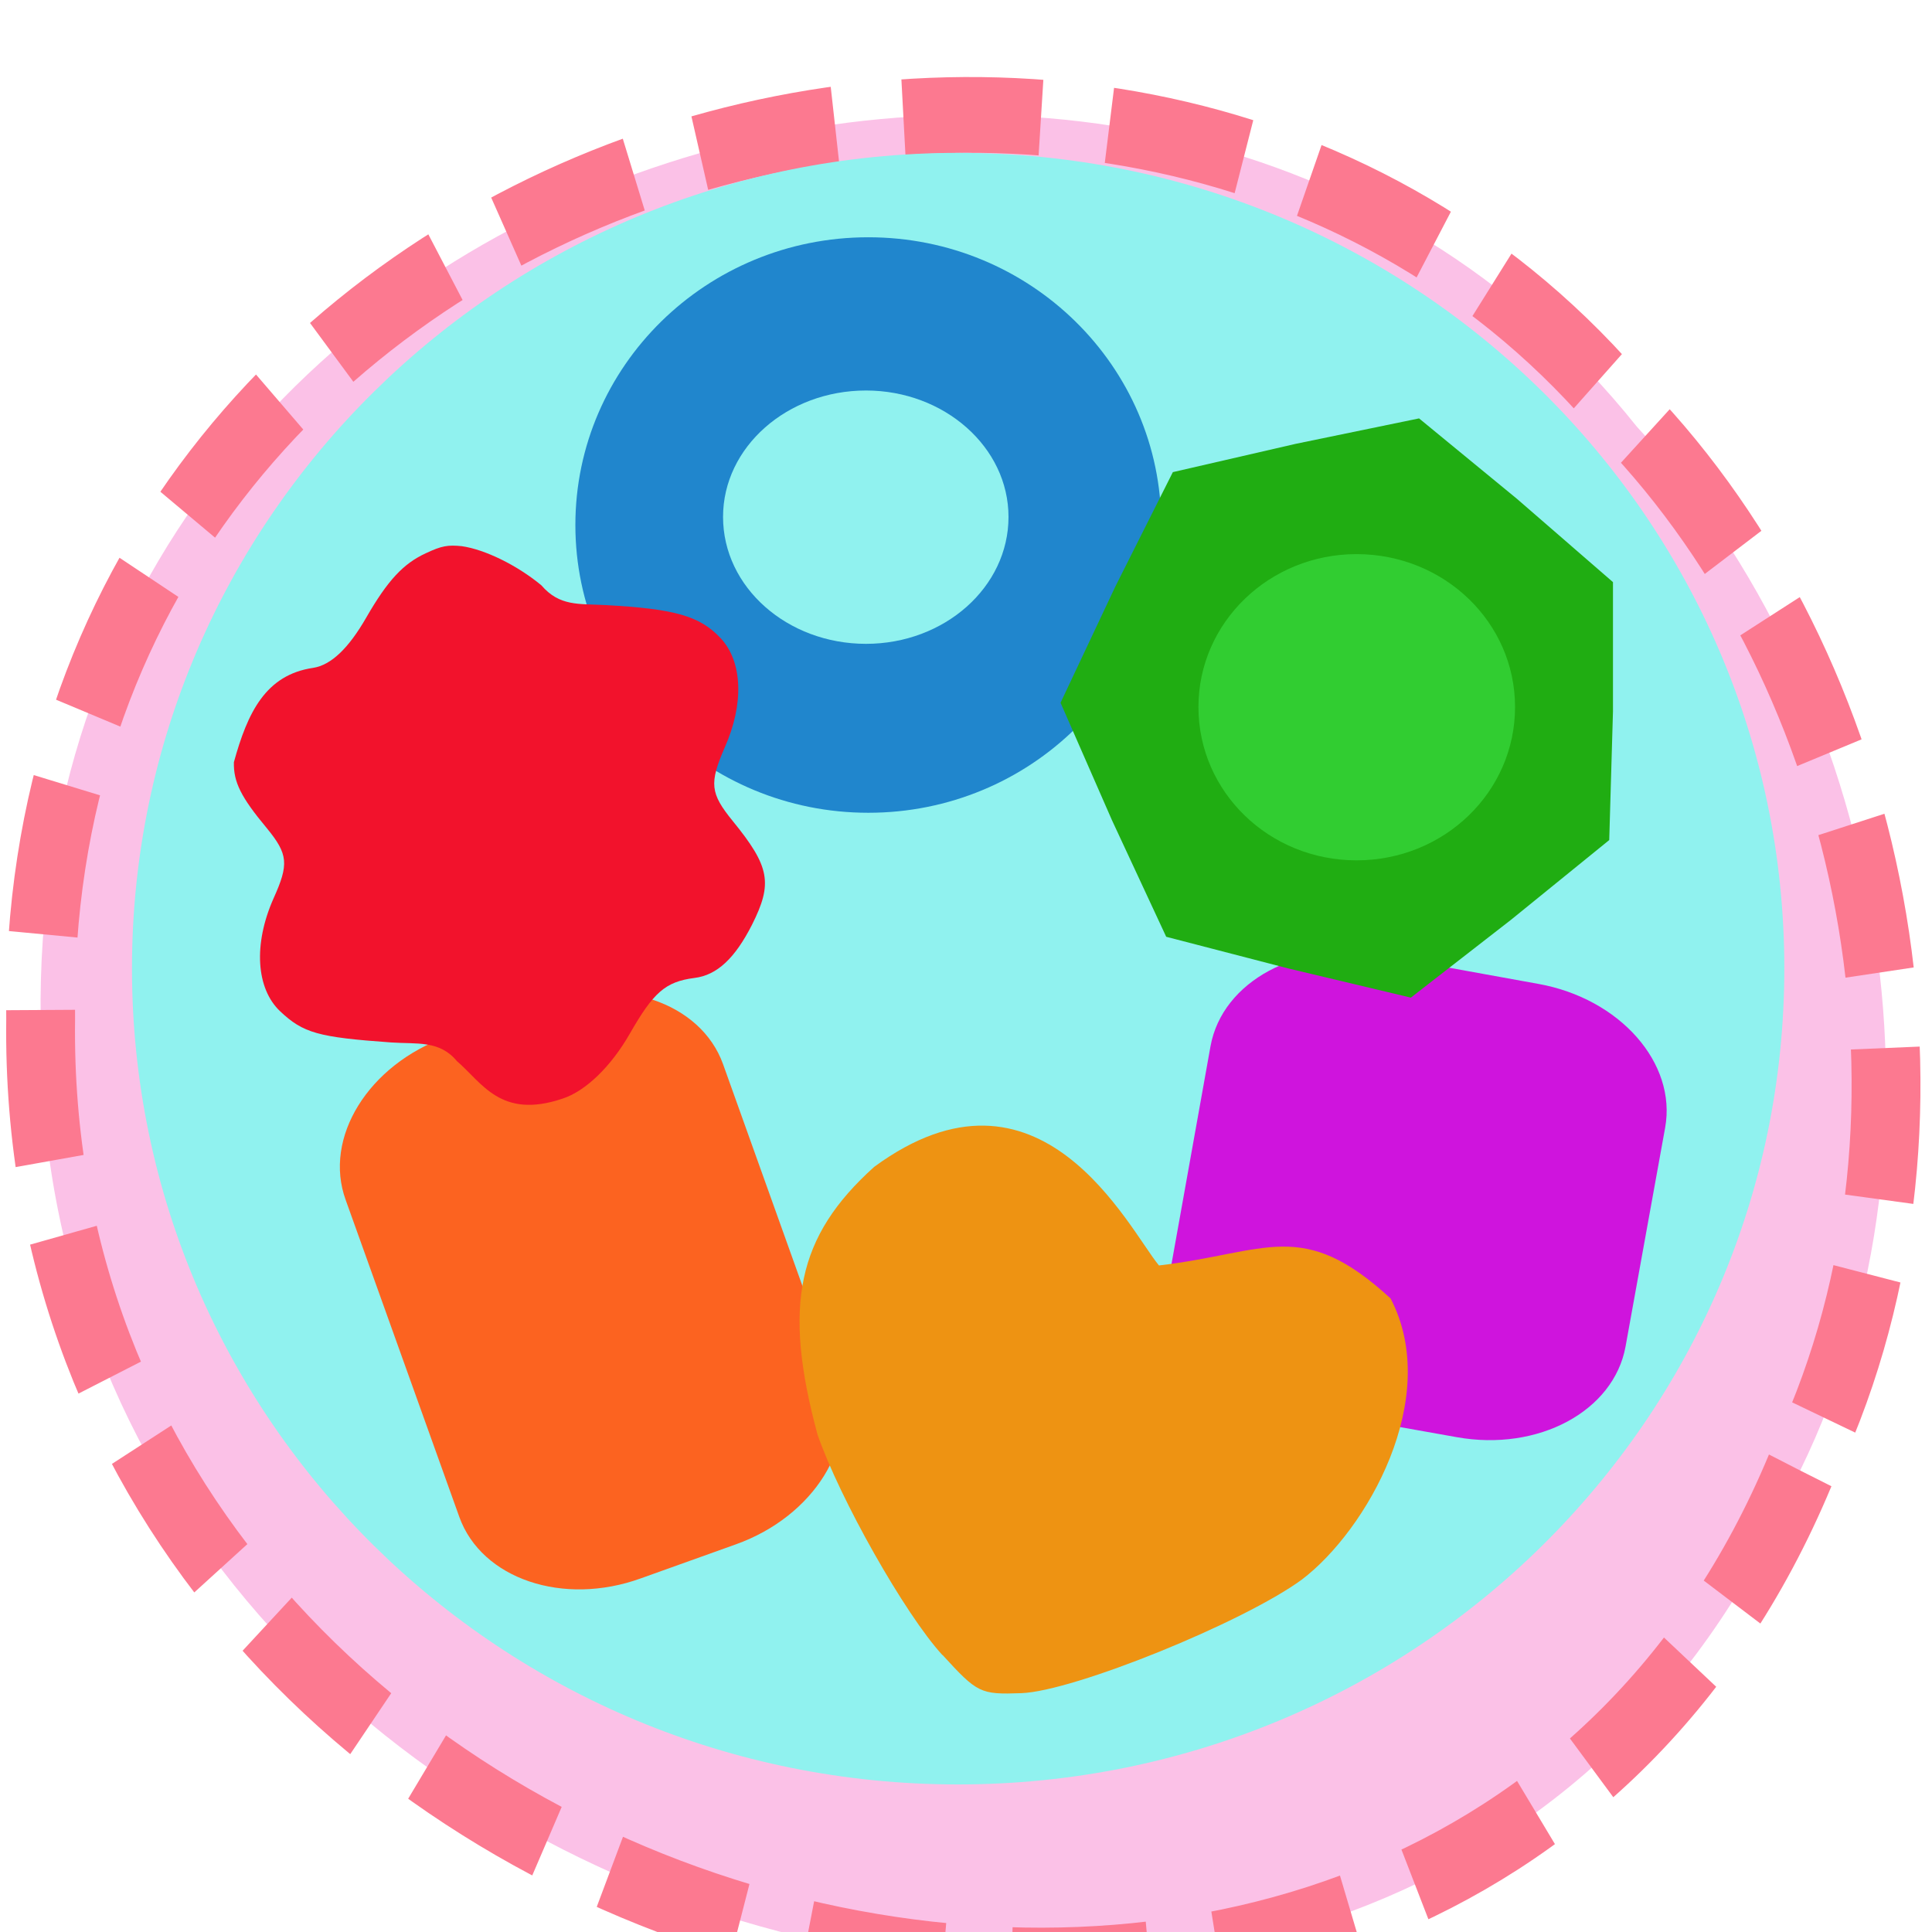 <svg xmlns="http://www.w3.org/2000/svg" viewBox="0 0 16 16"><path d="m -461.54 1509.48 c -102.66 -72.53 -252.14 71.25 -188.42 177.6 c 55.1 98.32 215.89 55.838 236.35 -48.3 c 13.03 -47.41 -5.303 -103.1 -47.926 -129.3" transform="matrix(0.05 -0.032 -0.029 -0.055 81.76 80.43)" stroke-dasharray="19.723 9.862" fill="#fbc1e7" stroke="#fc7990" stroke-width="9.862"/><path d="m 14.777 8.02 c 0 3.734 -3.063 6.758 -6.844 6.758 c -3.777 0 -6.84 -3.02 -6.84 -6.758 c 0 -3.73 3.063 -6.754 6.84 -6.754 c 3.781 0 6.844 3.02 6.844 6.754" fill="#90f2ef"/><path d="m 3.699 8.586 l 0.785 -0.281 c 0.648 -0.23 1.32 -0.004 1.504 0.508 l 0.941 2.629 c 0.188 0.512 -0.188 1.117 -0.836 1.348 l -0.785 0.281 c -0.645 0.234 -1.32 0.004 -1.504 -0.508 l -0.941 -2.625 c -0.188 -0.516 0.188 -1.121 0.836 -1.352" fill="#fc6320"/><path d="m 11.426 7.91 l 1.313 0.238 c 0.676 0.121 1.148 0.656 1.051 1.191 l -0.328 1.813 c -0.098 0.535 -0.723 0.871 -1.398 0.75 l -1.316 -0.234 c -0.676 -0.121 -1.145 -0.656 -1.047 -1.195 l 0.324 -1.809 c 0.098 -0.539 0.727 -0.875 1.402 -0.754" fill="#cf14dd"/><path d="m 9.617 4.348 c 0 1.316 -1.086 2.383 -2.426 2.383 c -1.34 0 -2.426 -1.066 -2.426 -2.383 c 0 -1.316 1.086 -2.383 2.426 -2.383 c 1.34 0 2.426 1.066 2.426 2.383" fill="#2086cd"/><path d="m 8.352 4.281 c 0 0.582 -0.531 1.051 -1.18 1.051 c -0.652 0 -1.184 -0.469 -1.184 -1.051 c 0 -0.578 0.531 -1.047 1.184 -1.047 c 0.648 0 1.18 0.469 1.18 1.047" fill="#90f2ef"/><path d="m 7.805 13.707 c -0.309 -0.336 -0.852 -1.297 -1.035 -1.828 c -0.289 -1.07 -0.168 -1.641 0.469 -2.215 c 1.375 -1.01 2.105 0.508 2.359 0.816 c 0.895 -0.105 1.184 -0.402 1.918 0.273 c 0.43 0.824 -0.199 1.922 -0.734 2.328 c -0.484 0.355 -1.891 0.926 -2.324 0.941 c -0.34 0.012 -0.363 0 -0.652 -0.316" fill="#ee9312"/><path d="m 11.684 8.262 l -1.016 -0.242 l -1.01 -0.262 l -0.449 -0.965 l -0.426 -0.973 l 0.453 -0.961 l 0.477 -0.949 l 1.016 -0.234 l 1.023 -0.211 l 0.813 0.668 l 0.793 0.688 v 1.07 l -0.031 1.066 l -0.813 0.66" fill="#20ad12"/><path d="m 12.547 5.855 c 0 0.703 -0.586 1.27 -1.313 1.27 c -0.723 0 -1.309 -0.566 -1.309 -1.27 c 0 -0.699 0.586 -1.266 1.309 -1.266 c 0.727 0 1.313 0.566 1.313 1.266" fill="#31cd31"/><path d="m 3.785 8.789 c -0.145 -0.176 -0.332 -0.141 -0.547 -0.156 c -0.605 -0.043 -0.727 -0.078 -0.918 -0.258 c -0.199 -0.188 -0.223 -0.555 -0.055 -0.934 c 0.129 -0.285 0.121 -0.367 -0.055 -0.582 c -0.215 -0.258 -0.277 -0.383 -0.273 -0.547 c 0.113 -0.41 0.262 -0.723 0.656 -0.781 c 0.148 -0.023 0.293 -0.16 0.441 -0.418 c 0.176 -0.305 0.305 -0.445 0.492 -0.531 c 0.133 -0.063 0.184 -0.07 0.297 -0.059 c 0.191 0.027 0.457 0.156 0.66 0.324 c 0.152 0.176 0.309 0.152 0.531 0.164 c 0.574 0.031 0.781 0.09 0.953 0.273 c 0.184 0.195 0.195 0.547 0.035 0.906 c -0.129 0.297 -0.121 0.379 0.066 0.609 c 0.309 0.379 0.332 0.516 0.16 0.859 c -0.141 0.277 -0.289 0.418 -0.477 0.441 c -0.242 0.031 -0.34 0.121 -0.535 0.461 c -0.156 0.273 -0.367 0.477 -0.559 0.539 c -0.512 0.172 -0.664 -0.133 -0.875 -0.313" fill="#f2122c"/></svg>